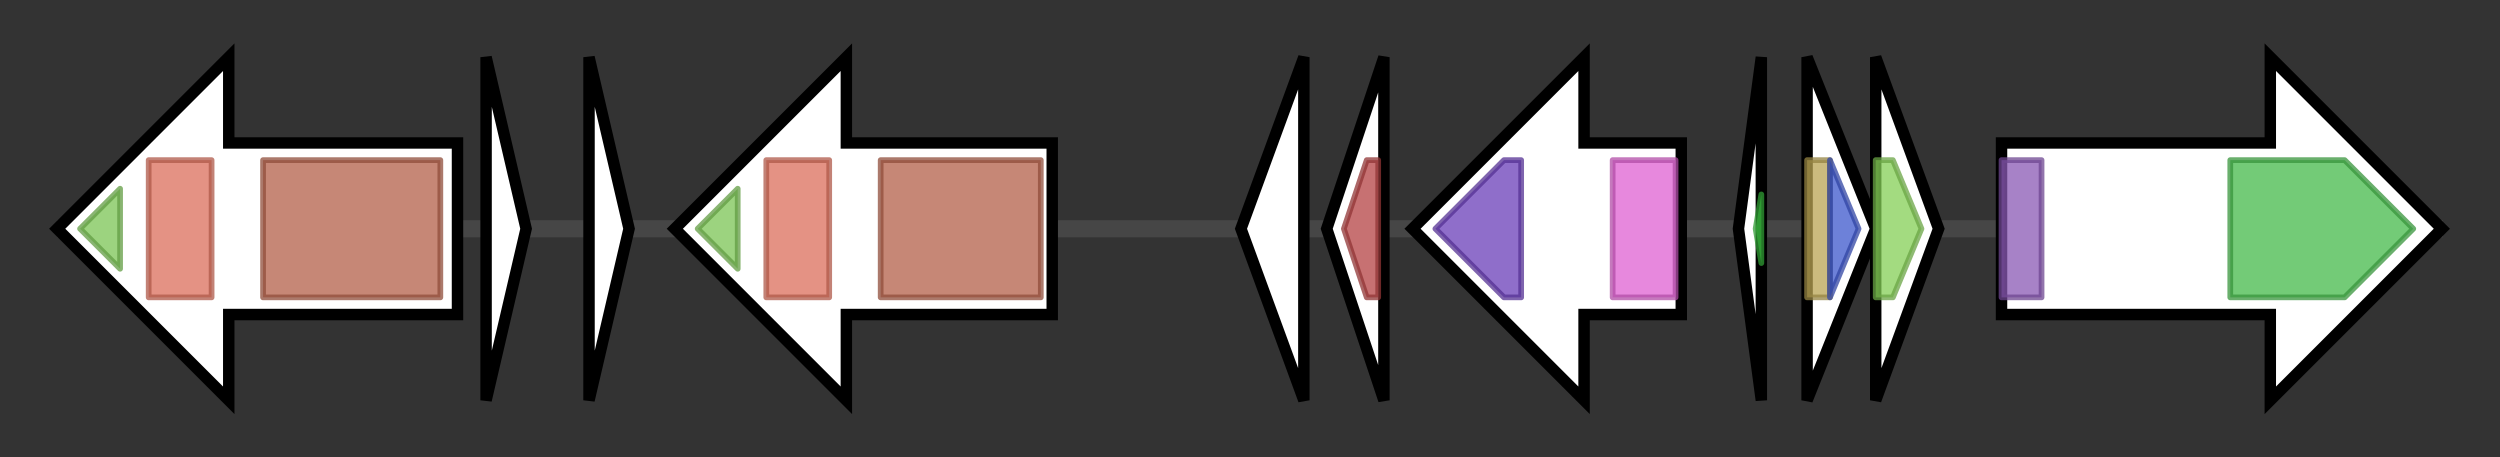 <svg version="1.1" baseProfile="full" xmlns="http://www.w3.org/2000/svg" width="437.167" height="80">
	<rect width="100%" height="100%" fill="#333333" stroke="none"/>
	<g>
		<line x1="10" y1="40.0" x2="427.167" y2="40.0" style="stroke:rgb(70,70,70); stroke-width:3 "/>
		<g>
			<title> (TeryDRAFT_3503)
Peptidase S8 and S53, subtilisin, kexin, sedolisin</title>
			<polygon class=" (TeryDRAFT_3503)
Peptidase S8 and S53, subtilisin, kexin, sedolisin" points="80,25 40,25 40,10 10,40 40,70 40,55 80,55" fill="rgb(255,255,255)" fill-opacity="1.0" stroke="rgb(0,0,0)" stroke-width="2"  />
			<g>
				<title>PatG_C (PF18065)
"PatG C-terminal"</title>
				<polygon class="PF18065" points="14,40 21,33 21,47" stroke-linejoin="round" width="11" height="24" fill="rgb(123,196,84)" stroke="rgb(98,156,67)" stroke-width="1" opacity="0.75" />
			</g>
			<g>
				<title>PatG_D (PF18047)
"PatG Domain"</title>
				<polygon class="PF18047" points="26,28 26,28 37,28 37,52 26,52 26,52" stroke-linejoin="round" width="11" height="24" fill="rgb(218,110,91)" stroke="rgb(174,88,72)" stroke-width="1" opacity="0.75" />
			</g>
			<g>
				<title>Peptidase_S8 (PF00082)
"Subtilase family"</title>
				<rect class="PF00082" x="46" y="28" stroke-linejoin="round" width="31" height="24" fill="rgb(179,95,73)" stroke="rgb(143,76,58)" stroke-width="1" opacity="0.75" />
			</g>
		</g>
		<g>
			<title> (TeryDRAFT_3504)
hypothetical protein</title>
			<polygon class=" (TeryDRAFT_3504)
hypothetical protein" points="85,10 92,40 85,70" fill="rgb(255,255,255)" fill-opacity="1.0" stroke="rgb(0,0,0)" stroke-width="2"  />
		</g>
		<g>
			<title> (TeryDRAFT_3543)
hypothetical protein</title>
			<polygon class=" (TeryDRAFT_3543)
hypothetical protein" points="103,10 110,40 103,70" fill="rgb(255,255,255)" fill-opacity="1.0" stroke="rgb(0,0,0)" stroke-width="2"  />
		</g>
		<g>
			<title> (TeryDRAFT_3505)
Peptidase S8 and S53, subtilisin, kexin, sedolisin</title>
			<polygon class=" (TeryDRAFT_3505)
Peptidase S8 and S53, subtilisin, kexin, sedolisin" points="184,25 148,25 148,10 118,40 148,70 148,55 184,55" fill="rgb(255,255,255)" fill-opacity="1.0" stroke="rgb(0,0,0)" stroke-width="2"  />
			<g>
				<title>PatG_C (PF18065)
"PatG C-terminal"</title>
				<polygon class="PF18065" points="122,40 129,33 129,47" stroke-linejoin="round" width="11" height="24" fill="rgb(123,196,84)" stroke="rgb(98,156,67)" stroke-width="1" opacity="0.75" />
			</g>
			<g>
				<title>PatG_D (PF18047)
"PatG Domain"</title>
				<polygon class="PF18047" points="134,28 134,28 145,28 145,52 134,52 134,52" stroke-linejoin="round" width="11" height="24" fill="rgb(218,110,91)" stroke="rgb(174,88,72)" stroke-width="1" opacity="0.75" />
			</g>
			<g>
				<title>Peptidase_S8 (PF00082)
"Subtilase family"</title>
				<rect class="PF00082" x="154" y="28" stroke-linejoin="round" width="28" height="24" fill="rgb(179,95,73)" stroke="rgb(143,76,58)" stroke-width="1" opacity="0.75" />
			</g>
		</g>
		<g>
			<title> (TeryDRAFT_3506)
hypothetical protein</title>
			<polygon class=" (TeryDRAFT_3506)
hypothetical protein" points="217,40 228,10 228,70" fill="rgb(255,255,255)" fill-opacity="1.0" stroke="rgb(0,0,0)" stroke-width="2"  />
		</g>
		<g>
			<title> (TeryDRAFT_3507)
Protein of unknown function DUF1568</title>
			<polygon class=" (TeryDRAFT_3507)
Protein of unknown function DUF1568" points="232,40 242,10 242,70" fill="rgb(255,255,255)" fill-opacity="1.0" stroke="rgb(0,0,0)" stroke-width="2"  />
			<g>
				<title>Y1_Tnp (PF01797)
"Transposase IS200 like"</title>
				<polygon class="PF01797" points="235,40 239,28 241,28 241,52 239,52" stroke-linejoin="round" width="9" height="24" fill="rgb(180,66,67)" stroke="rgb(144,52,53)" stroke-width="1" opacity="0.75" />
			</g>
		</g>
		<g>
			<title> (TeryDRAFT_3508)
hypothetical protein</title>
			<polygon class=" (TeryDRAFT_3508)
hypothetical protein" points="294,25 277,25 277,10 247,40 277,70 277,55 294,55" fill="rgb(255,255,255)" fill-opacity="1.0" stroke="rgb(0,0,0)" stroke-width="2"  />
			<g>
				<title>Nitroreductase (PF00881)
"Nitroreductase family"</title>
				<polygon class="PF00881" points="251,40 263,28 266,28 266,52 263,52" stroke-linejoin="round" width="19" height="24" fill="rgb(106,62,184)" stroke="rgb(84,49,147)" stroke-width="1" opacity="0.75" />
			</g>
			<g>
				<title>HTH_57 (PF18679)
"ThcOx helix turn helix domain"</title>
				<rect class="PF18679" x="282" y="28" stroke-linejoin="round" width="11" height="24" fill="rgb(222,96,209)" stroke="rgb(177,76,167)" stroke-width="1" opacity="0.75" />
			</g>
		</g>
		<g>
			<title> (TeryDRAFT_3509)
similar to XisI protein</title>
			<polygon class=" (TeryDRAFT_3509)
similar to XisI protein" points="304,40 308,10 308,70" fill="rgb(255,255,255)" fill-opacity="1.0" stroke="rgb(0,0,0)" stroke-width="2"  />
			<g>
				<title>XisI (PF08869)
"XisI protein"</title>
				<polygon class="PF08869" points="307,40 308,34 308,46" stroke-linejoin="round" width="4" height="24" fill="rgb(61,197,66)" stroke="rgb(48,157,52)" stroke-width="1" opacity="0.75" />
			</g>
		</g>
		<g>
			<title> (TeryDRAFT_3510)
Protein of unknown function DUF433</title>
			<polygon class=" (TeryDRAFT_3510)
Protein of unknown function DUF433" points="316,10 328,40 316,70" fill="rgb(255,255,255)" fill-opacity="1.0" stroke="rgb(0,0,0)" stroke-width="2"  />
			<g>
				<title>ParD_antitoxin (PF03693)
"Bacterial antitoxin of ParD toxin-antitoxin type II system and RHH"</title>
				<rect class="PF03693" x="316" y="28" stroke-linejoin="round" width="4" height="24" fill="rgb(185,164,83)" stroke="rgb(148,131,66)" stroke-width="1" opacity="0.75" />
			</g>
			<g>
				<title>DUF433 (PF04255)
"Protein of unknown function (DUF433)"</title>
				<polygon class="PF04255" points="320,28 320,28 325,40 325,40 320,52 320,52" stroke-linejoin="round" width="5" height="24" fill="rgb(61,87,204)" stroke="rgb(48,69,163)" stroke-width="1" opacity="0.75" />
			</g>
		</g>
		<g>
			<title> (TeryDRAFT_3511)
hypothetical protein</title>
			<polygon class=" (TeryDRAFT_3511)
hypothetical protein" points="328,10 339,40 328,70" fill="rgb(255,255,255)" fill-opacity="1.0" stroke="rgb(0,0,0)" stroke-width="2"  />
			<g>
				<title>DUF5615 (PF18480)
"Domain of unknown function (DUF5615)"</title>
				<polygon class="PF18480" points="328,28 331,28 336,40 331,52 328,52" stroke-linejoin="round" width="10" height="24" fill="rgb(132,206,85)" stroke="rgb(105,164,68)" stroke-width="1" opacity="0.75" />
			</g>
		</g>
		<g>
			<title> (TeryDRAFT_3512)
Protein of unknown function DUF181</title>
			<polygon class=" (TeryDRAFT_3512)
Protein of unknown function DUF181" points="350,25 397,25 397,10 427,40 397,70 397,55 350,55" fill="rgb(255,255,255)" fill-opacity="1.0" stroke="rgb(0,0,0)" stroke-width="2"  />
			<g>
				<title>DUF4423_like (PF21084)
"Winged Helix-turn-helix domain"</title>
				<rect class="PF21084" x="350" y="28" stroke-linejoin="round" width="7" height="24" fill="rgb(137,88,180)" stroke="rgb(109,70,144)" stroke-width="1" opacity="0.75" />
			</g>
			<g>
				<title>YcaO (PF02624)
"YcaO cyclodehydratase, ATP-ad Mg2+-binding"</title>
				<polygon class="PF02624" points="390,28 410,28 422,40 410,52 390,52" stroke-linejoin="round" width="33" height="24" fill="rgb(69,185,74)" stroke="rgb(55,148,59)" stroke-width="1" opacity="0.75" />
			</g>
		</g>
	</g>
</svg>
